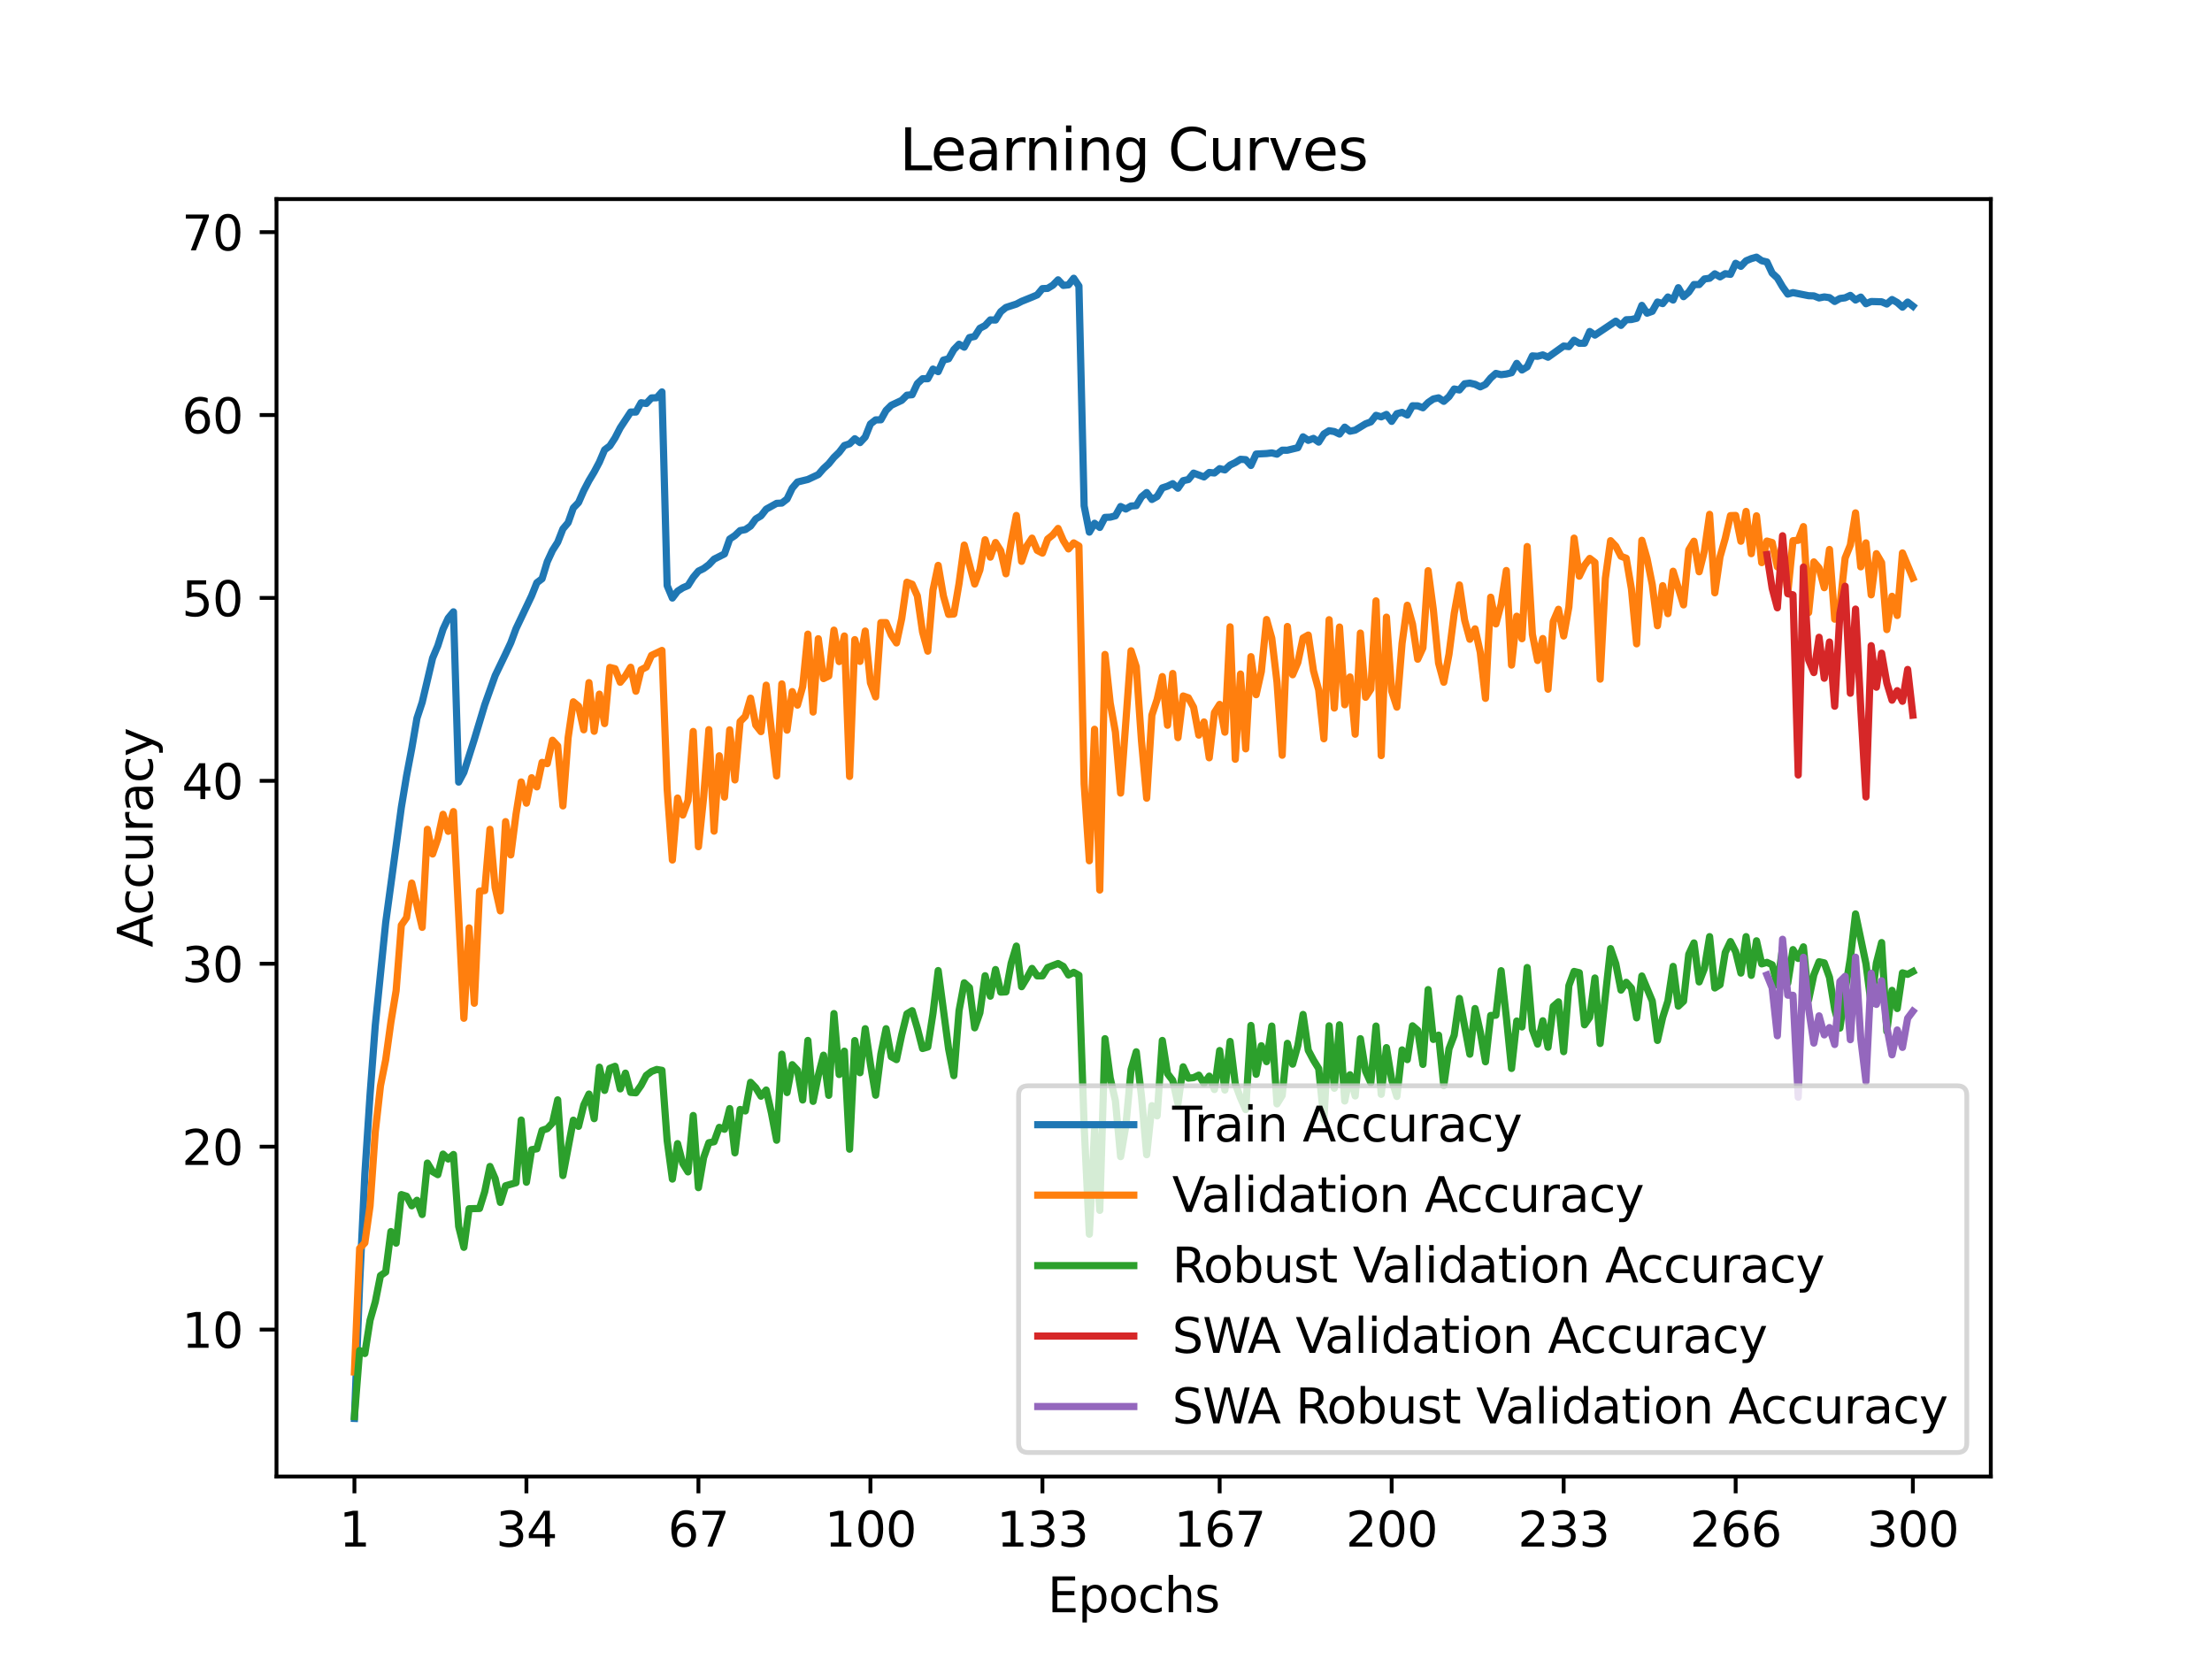 <?xml version="1.0" encoding="utf-8" standalone="no"?>
<!DOCTYPE svg PUBLIC "-//W3C//DTD SVG 1.1//EN"
  "http://www.w3.org/Graphics/SVG/1.1/DTD/svg11.dtd">
<svg xmlns:xlink="http://www.w3.org/1999/xlink" width="460.8pt" height="345.6pt" viewBox="0 0 460.8 345.6" xmlns="http://www.w3.org/2000/svg" version="1.1">
 <defs>
  <style type="text/css">*{stroke-linejoin: round; stroke-linecap: butt}</style>
 </defs>
 <g id="figure_1">
  <g id="patch_1">
   <path d="M 0 345.6 
L 460.8 345.6 
L 460.8 0 
L 0 0 
z
" style="fill: #ffffff"/>
  </g>
  <g id="axes_1">
   <g id="patch_2">
    <path d="M 57.6 307.584 
L 414.72 307.584 
L 414.72 41.472 
L 57.6 41.472 
z
" style="fill: #ffffff"/>
   </g>
   <g id="matplotlib.axis_1">
    <g id="xtick_1">
     <g id="line2d_1">
      <defs>
       <path id="m4f21ea4a60" d="M 0 0 
L 0 3.5 
" style="stroke: #000000; stroke-width: 0.8"/>
      </defs>
      <g>
       <use xlink:href="#m4f21ea4a60" x="73.833" y="307.584" style="stroke: #000000; stroke-width: 0.8"/>
      </g>
     </g>
     <g id="text_1">
      <!-- 1 -->
      <g transform="translate(70.651 322.182) scale(0.1 -0.1)">
       <defs>
        <path id="DejaVuSans-31" d="M 794 531 
L 1825 531 
L 1825 4091 
L 703 3866 
L 703 4441 
L 1819 4666 
L 2450 4666 
L 2450 531 
L 3481 531 
L 3481 0 
L 794 0 
L 794 531 
z
" transform="scale(0.016)"/>
       </defs>
       <use xlink:href="#DejaVuSans-31"/>
      </g>
     </g>
    </g>
    <g id="xtick_2">
     <g id="line2d_2">
      <g>
       <use xlink:href="#m4f21ea4a60" x="109.664" y="307.584" style="stroke: #000000; stroke-width: 0.8"/>
      </g>
     </g>
     <g id="text_2">
      <!-- 34 -->
      <g transform="translate(103.302 322.182) scale(0.1 -0.1)">
       <defs>
        <path id="DejaVuSans-33" d="M 2597 2516 
Q 3050 2419 3304 2112 
Q 3559 1806 3559 1356 
Q 3559 666 3084 287 
Q 2609 -91 1734 -91 
Q 1441 -91 1130 -33 
Q 819 25 488 141 
L 488 750 
Q 750 597 1062 519 
Q 1375 441 1716 441 
Q 2309 441 2620 675 
Q 2931 909 2931 1356 
Q 2931 1769 2642 2001 
Q 2353 2234 1838 2234 
L 1294 2234 
L 1294 2753 
L 1863 2753 
Q 2328 2753 2575 2939 
Q 2822 3125 2822 3475 
Q 2822 3834 2567 4026 
Q 2313 4219 1838 4219 
Q 1578 4219 1281 4162 
Q 984 4106 628 3988 
L 628 4550 
Q 988 4650 1302 4700 
Q 1616 4750 1894 4750 
Q 2613 4750 3031 4423 
Q 3450 4097 3450 3541 
Q 3450 3153 3228 2886 
Q 3006 2619 2597 2516 
z
" transform="scale(0.016)"/>
        <path id="DejaVuSans-34" d="M 2419 4116 
L 825 1625 
L 2419 1625 
L 2419 4116 
z
M 2253 4666 
L 3047 4666 
L 3047 1625 
L 3713 1625 
L 3713 1100 
L 3047 1100 
L 3047 0 
L 2419 0 
L 2419 1100 
L 313 1100 
L 313 1709 
L 2253 4666 
z
" transform="scale(0.016)"/>
       </defs>
       <use xlink:href="#DejaVuSans-33"/>
       <use xlink:href="#DejaVuSans-34" x="63.623"/>
      </g>
     </g>
    </g>
    <g id="xtick_3">
     <g id="line2d_3">
      <g>
       <use xlink:href="#m4f21ea4a60" x="145.496" y="307.584" style="stroke: #000000; stroke-width: 0.8"/>
      </g>
     </g>
     <g id="text_3">
      <!-- 67 -->
      <g transform="translate(139.133 322.182) scale(0.1 -0.1)">
       <defs>
        <path id="DejaVuSans-36" d="M 2113 2584 
Q 1688 2584 1439 2293 
Q 1191 2003 1191 1497 
Q 1191 994 1439 701 
Q 1688 409 2113 409 
Q 2538 409 2786 701 
Q 3034 994 3034 1497 
Q 3034 2003 2786 2293 
Q 2538 2584 2113 2584 
z
M 3366 4563 
L 3366 3988 
Q 3128 4100 2886 4159 
Q 2644 4219 2406 4219 
Q 1781 4219 1451 3797 
Q 1122 3375 1075 2522 
Q 1259 2794 1537 2939 
Q 1816 3084 2150 3084 
Q 2853 3084 3261 2657 
Q 3669 2231 3669 1497 
Q 3669 778 3244 343 
Q 2819 -91 2113 -91 
Q 1303 -91 875 529 
Q 447 1150 447 2328 
Q 447 3434 972 4092 
Q 1497 4750 2381 4750 
Q 2619 4750 2861 4703 
Q 3103 4656 3366 4563 
z
" transform="scale(0.016)"/>
        <path id="DejaVuSans-37" d="M 525 4666 
L 3525 4666 
L 3525 4397 
L 1831 0 
L 1172 0 
L 2766 4134 
L 525 4134 
L 525 4666 
z
" transform="scale(0.016)"/>
       </defs>
       <use xlink:href="#DejaVuSans-36"/>
       <use xlink:href="#DejaVuSans-37" x="63.623"/>
      </g>
     </g>
    </g>
    <g id="xtick_4">
     <g id="line2d_4">
      <g>
       <use xlink:href="#m4f21ea4a60" x="181.327" y="307.584" style="stroke: #000000; stroke-width: 0.8"/>
      </g>
     </g>
     <g id="text_4">
      <!-- 100 -->
      <g transform="translate(171.783 322.182) scale(0.1 -0.1)">
       <defs>
        <path id="DejaVuSans-30" d="M 2034 4250 
Q 1547 4250 1301 3770 
Q 1056 3291 1056 2328 
Q 1056 1369 1301 889 
Q 1547 409 2034 409 
Q 2525 409 2770 889 
Q 3016 1369 3016 2328 
Q 3016 3291 2770 3770 
Q 2525 4250 2034 4250 
z
M 2034 4750 
Q 2819 4750 3233 4129 
Q 3647 3509 3647 2328 
Q 3647 1150 3233 529 
Q 2819 -91 2034 -91 
Q 1250 -91 836 529 
Q 422 1150 422 2328 
Q 422 3509 836 4129 
Q 1250 4750 2034 4750 
z
" transform="scale(0.016)"/>
       </defs>
       <use xlink:href="#DejaVuSans-31"/>
       <use xlink:href="#DejaVuSans-30" x="63.623"/>
       <use xlink:href="#DejaVuSans-30" x="127.246"/>
      </g>
     </g>
    </g>
    <g id="xtick_5">
     <g id="line2d_5">
      <g>
       <use xlink:href="#m4f21ea4a60" x="217.158" y="307.584" style="stroke: #000000; stroke-width: 0.8"/>
      </g>
     </g>
     <g id="text_5">
      <!-- 133 -->
      <g transform="translate(207.615 322.182) scale(0.1 -0.1)">
       <use xlink:href="#DejaVuSans-31"/>
       <use xlink:href="#DejaVuSans-33" x="63.623"/>
       <use xlink:href="#DejaVuSans-33" x="127.246"/>
      </g>
     </g>
    </g>
    <g id="xtick_6">
     <g id="line2d_6">
      <g>
       <use xlink:href="#m4f21ea4a60" x="254.076" y="307.584" style="stroke: #000000; stroke-width: 0.8"/>
      </g>
     </g>
     <g id="text_6">
      <!-- 167 -->
      <g transform="translate(244.532 322.182) scale(0.1 -0.1)">
       <use xlink:href="#DejaVuSans-31"/>
       <use xlink:href="#DejaVuSans-36" x="63.623"/>
       <use xlink:href="#DejaVuSans-37" x="127.246"/>
      </g>
     </g>
    </g>
    <g id="xtick_7">
     <g id="line2d_7">
      <g>
       <use xlink:href="#m4f21ea4a60" x="289.907" y="307.584" style="stroke: #000000; stroke-width: 0.8"/>
      </g>
     </g>
     <g id="text_7">
      <!-- 200 -->
      <g transform="translate(280.363 322.182) scale(0.1 -0.1)">
       <defs>
        <path id="DejaVuSans-32" d="M 1228 531 
L 3431 531 
L 3431 0 
L 469 0 
L 469 531 
Q 828 903 1448 1529 
Q 2069 2156 2228 2338 
Q 2531 2678 2651 2914 
Q 2772 3150 2772 3378 
Q 2772 3750 2511 3984 
Q 2250 4219 1831 4219 
Q 1534 4219 1204 4116 
Q 875 4013 500 3803 
L 500 4441 
Q 881 4594 1212 4672 
Q 1544 4750 1819 4750 
Q 2544 4750 2975 4387 
Q 3406 4025 3406 3419 
Q 3406 3131 3298 2873 
Q 3191 2616 2906 2266 
Q 2828 2175 2409 1742 
Q 1991 1309 1228 531 
z
" transform="scale(0.016)"/>
       </defs>
       <use xlink:href="#DejaVuSans-32"/>
       <use xlink:href="#DejaVuSans-30" x="63.623"/>
       <use xlink:href="#DejaVuSans-30" x="127.246"/>
      </g>
     </g>
    </g>
    <g id="xtick_8">
     <g id="line2d_8">
      <g>
       <use xlink:href="#m4f21ea4a60" x="325.739" y="307.584" style="stroke: #000000; stroke-width: 0.8"/>
      </g>
     </g>
     <g id="text_8">
      <!-- 233 -->
      <g transform="translate(316.195 322.182) scale(0.1 -0.1)">
       <use xlink:href="#DejaVuSans-32"/>
       <use xlink:href="#DejaVuSans-33" x="63.623"/>
       <use xlink:href="#DejaVuSans-33" x="127.246"/>
      </g>
     </g>
    </g>
    <g id="xtick_9">
     <g id="line2d_9">
      <g>
       <use xlink:href="#m4f21ea4a60" x="361.57" y="307.584" style="stroke: #000000; stroke-width: 0.8"/>
      </g>
     </g>
     <g id="text_9">
      <!-- 266 -->
      <g transform="translate(352.026 322.182) scale(0.1 -0.1)">
       <use xlink:href="#DejaVuSans-32"/>
       <use xlink:href="#DejaVuSans-36" x="63.623"/>
       <use xlink:href="#DejaVuSans-36" x="127.246"/>
      </g>
     </g>
    </g>
    <g id="xtick_10">
     <g id="line2d_10">
      <g>
       <use xlink:href="#m4f21ea4a60" x="398.487" y="307.584" style="stroke: #000000; stroke-width: 0.8"/>
      </g>
     </g>
     <g id="text_10">
      <!-- 300 -->
      <g transform="translate(388.944 322.182) scale(0.1 -0.1)">
       <use xlink:href="#DejaVuSans-33"/>
       <use xlink:href="#DejaVuSans-30" x="63.623"/>
       <use xlink:href="#DejaVuSans-30" x="127.246"/>
      </g>
     </g>
    </g>
    <g id="text_11">
     <!-- Epochs -->
     <g transform="translate(218.244 335.861) scale(0.1 -0.1)">
      <defs>
       <path id="DejaVuSans-45" d="M 628 4666 
L 3578 4666 
L 3578 4134 
L 1259 4134 
L 1259 2753 
L 3481 2753 
L 3481 2222 
L 1259 2222 
L 1259 531 
L 3634 531 
L 3634 0 
L 628 0 
L 628 4666 
z
" transform="scale(0.016)"/>
       <path id="DejaVuSans-70" d="M 1159 525 
L 1159 -1331 
L 581 -1331 
L 581 3500 
L 1159 3500 
L 1159 2969 
Q 1341 3281 1617 3432 
Q 1894 3584 2278 3584 
Q 2916 3584 3314 3078 
Q 3713 2572 3713 1747 
Q 3713 922 3314 415 
Q 2916 -91 2278 -91 
Q 1894 -91 1617 61 
Q 1341 213 1159 525 
z
M 3116 1747 
Q 3116 2381 2855 2742 
Q 2594 3103 2138 3103 
Q 1681 3103 1420 2742 
Q 1159 2381 1159 1747 
Q 1159 1113 1420 752 
Q 1681 391 2138 391 
Q 2594 391 2855 752 
Q 3116 1113 3116 1747 
z
" transform="scale(0.016)"/>
       <path id="DejaVuSans-6f" d="M 1959 3097 
Q 1497 3097 1228 2736 
Q 959 2375 959 1747 
Q 959 1119 1226 758 
Q 1494 397 1959 397 
Q 2419 397 2687 759 
Q 2956 1122 2956 1747 
Q 2956 2369 2687 2733 
Q 2419 3097 1959 3097 
z
M 1959 3584 
Q 2709 3584 3137 3096 
Q 3566 2609 3566 1747 
Q 3566 888 3137 398 
Q 2709 -91 1959 -91 
Q 1206 -91 779 398 
Q 353 888 353 1747 
Q 353 2609 779 3096 
Q 1206 3584 1959 3584 
z
" transform="scale(0.016)"/>
       <path id="DejaVuSans-63" d="M 3122 3366 
L 3122 2828 
Q 2878 2963 2633 3030 
Q 2388 3097 2138 3097 
Q 1578 3097 1268 2742 
Q 959 2388 959 1747 
Q 959 1106 1268 751 
Q 1578 397 2138 397 
Q 2388 397 2633 464 
Q 2878 531 3122 666 
L 3122 134 
Q 2881 22 2623 -34 
Q 2366 -91 2075 -91 
Q 1284 -91 818 406 
Q 353 903 353 1747 
Q 353 2603 823 3093 
Q 1294 3584 2113 3584 
Q 2378 3584 2631 3529 
Q 2884 3475 3122 3366 
z
" transform="scale(0.016)"/>
       <path id="DejaVuSans-68" d="M 3513 2113 
L 3513 0 
L 2938 0 
L 2938 2094 
Q 2938 2591 2744 2837 
Q 2550 3084 2163 3084 
Q 1697 3084 1428 2787 
Q 1159 2491 1159 1978 
L 1159 0 
L 581 0 
L 581 4863 
L 1159 4863 
L 1159 2956 
Q 1366 3272 1645 3428 
Q 1925 3584 2291 3584 
Q 2894 3584 3203 3211 
Q 3513 2838 3513 2113 
z
" transform="scale(0.016)"/>
       <path id="DejaVuSans-73" d="M 2834 3397 
L 2834 2853 
Q 2591 2978 2328 3040 
Q 2066 3103 1784 3103 
Q 1356 3103 1142 2972 
Q 928 2841 928 2578 
Q 928 2378 1081 2264 
Q 1234 2150 1697 2047 
L 1894 2003 
Q 2506 1872 2764 1633 
Q 3022 1394 3022 966 
Q 3022 478 2636 193 
Q 2250 -91 1575 -91 
Q 1294 -91 989 -36 
Q 684 19 347 128 
L 347 722 
Q 666 556 975 473 
Q 1284 391 1588 391 
Q 1994 391 2212 530 
Q 2431 669 2431 922 
Q 2431 1156 2273 1281 
Q 2116 1406 1581 1522 
L 1381 1569 
Q 847 1681 609 1914 
Q 372 2147 372 2553 
Q 372 3047 722 3315 
Q 1072 3584 1716 3584 
Q 2034 3584 2315 3537 
Q 2597 3491 2834 3397 
z
" transform="scale(0.016)"/>
      </defs>
      <use xlink:href="#DejaVuSans-45"/>
      <use xlink:href="#DejaVuSans-70" x="63.184"/>
      <use xlink:href="#DejaVuSans-6f" x="126.66"/>
      <use xlink:href="#DejaVuSans-63" x="187.842"/>
      <use xlink:href="#DejaVuSans-68" x="242.822"/>
      <use xlink:href="#DejaVuSans-73" x="306.201"/>
     </g>
    </g>
   </g>
   <g id="matplotlib.axis_2">
    <g id="ytick_1">
     <g id="line2d_11">
      <defs>
       <path id="me083608fb3" d="M 0 0 
L -3.5 0 
" style="stroke: #000000; stroke-width: 0.8"/>
      </defs>
      <g>
       <use xlink:href="#me083608fb3" x="57.6" y="276.974" style="stroke: #000000; stroke-width: 0.8"/>
      </g>
     </g>
     <g id="text_12">
      <!-- 10 -->
      <g transform="translate(37.875 280.773) scale(0.1 -0.1)">
       <use xlink:href="#DejaVuSans-31"/>
       <use xlink:href="#DejaVuSans-30" x="63.623"/>
      </g>
     </g>
    </g>
    <g id="ytick_2">
     <g id="line2d_12">
      <g>
       <use xlink:href="#me083608fb3" x="57.6" y="238.871" style="stroke: #000000; stroke-width: 0.8"/>
      </g>
     </g>
     <g id="text_13">
      <!-- 20 -->
      <g transform="translate(37.875 242.67) scale(0.1 -0.1)">
       <use xlink:href="#DejaVuSans-32"/>
       <use xlink:href="#DejaVuSans-30" x="63.623"/>
      </g>
     </g>
    </g>
    <g id="ytick_3">
     <g id="line2d_13">
      <g>
       <use xlink:href="#me083608fb3" x="57.6" y="200.768" style="stroke: #000000; stroke-width: 0.8"/>
      </g>
     </g>
     <g id="text_14">
      <!-- 30 -->
      <g transform="translate(37.875 204.567) scale(0.1 -0.1)">
       <use xlink:href="#DejaVuSans-33"/>
       <use xlink:href="#DejaVuSans-30" x="63.623"/>
      </g>
     </g>
    </g>
    <g id="ytick_4">
     <g id="line2d_14">
      <g>
       <use xlink:href="#me083608fb3" x="57.6" y="162.665" style="stroke: #000000; stroke-width: 0.8"/>
      </g>
     </g>
     <g id="text_15">
      <!-- 40 -->
      <g transform="translate(37.875 166.464) scale(0.1 -0.1)">
       <use xlink:href="#DejaVuSans-34"/>
       <use xlink:href="#DejaVuSans-30" x="63.623"/>
      </g>
     </g>
    </g>
    <g id="ytick_5">
     <g id="line2d_15">
      <g>
       <use xlink:href="#me083608fb3" x="57.6" y="124.562" style="stroke: #000000; stroke-width: 0.8"/>
      </g>
     </g>
     <g id="text_16">
      <!-- 50 -->
      <g transform="translate(37.875 128.361) scale(0.1 -0.1)">
       <defs>
        <path id="DejaVuSans-35" d="M 691 4666 
L 3169 4666 
L 3169 4134 
L 1269 4134 
L 1269 2991 
Q 1406 3038 1543 3061 
Q 1681 3084 1819 3084 
Q 2600 3084 3056 2656 
Q 3513 2228 3513 1497 
Q 3513 744 3044 326 
Q 2575 -91 1722 -91 
Q 1428 -91 1123 -41 
Q 819 9 494 109 
L 494 744 
Q 775 591 1075 516 
Q 1375 441 1709 441 
Q 2250 441 2565 725 
Q 2881 1009 2881 1497 
Q 2881 1984 2565 2268 
Q 2250 2553 1709 2553 
Q 1456 2553 1204 2497 
Q 953 2441 691 2322 
L 691 4666 
z
" transform="scale(0.016)"/>
       </defs>
       <use xlink:href="#DejaVuSans-35"/>
       <use xlink:href="#DejaVuSans-30" x="63.623"/>
      </g>
     </g>
    </g>
    <g id="ytick_6">
     <g id="line2d_16">
      <g>
       <use xlink:href="#me083608fb3" x="57.6" y="86.459" style="stroke: #000000; stroke-width: 0.8"/>
      </g>
     </g>
     <g id="text_17">
      <!-- 60 -->
      <g transform="translate(37.875 90.258) scale(0.1 -0.1)">
       <use xlink:href="#DejaVuSans-36"/>
       <use xlink:href="#DejaVuSans-30" x="63.623"/>
      </g>
     </g>
    </g>
    <g id="ytick_7">
     <g id="line2d_17">
      <g>
       <use xlink:href="#me083608fb3" x="57.6" y="48.356" style="stroke: #000000; stroke-width: 0.8"/>
      </g>
     </g>
     <g id="text_18">
      <!-- 70 -->
      <g transform="translate(37.875 52.155) scale(0.1 -0.1)">
       <use xlink:href="#DejaVuSans-37"/>
       <use xlink:href="#DejaVuSans-30" x="63.623"/>
      </g>
     </g>
    </g>
    <g id="text_19">
     <!-- Accuracy -->
     <g transform="translate(31.795 197.356) rotate(-90) scale(0.1 -0.1)">
      <defs>
       <path id="DejaVuSans-41" d="M 2188 4044 
L 1331 1722 
L 3047 1722 
L 2188 4044 
z
M 1831 4666 
L 2547 4666 
L 4325 0 
L 3669 0 
L 3244 1197 
L 1141 1197 
L 716 0 
L 50 0 
L 1831 4666 
z
" transform="scale(0.016)"/>
       <path id="DejaVuSans-75" d="M 544 1381 
L 544 3500 
L 1119 3500 
L 1119 1403 
Q 1119 906 1312 657 
Q 1506 409 1894 409 
Q 2359 409 2629 706 
Q 2900 1003 2900 1516 
L 2900 3500 
L 3475 3500 
L 3475 0 
L 2900 0 
L 2900 538 
Q 2691 219 2414 64 
Q 2138 -91 1772 -91 
Q 1169 -91 856 284 
Q 544 659 544 1381 
z
M 1991 3584 
L 1991 3584 
z
" transform="scale(0.016)"/>
       <path id="DejaVuSans-72" d="M 2631 2963 
Q 2534 3019 2420 3045 
Q 2306 3072 2169 3072 
Q 1681 3072 1420 2755 
Q 1159 2438 1159 1844 
L 1159 0 
L 581 0 
L 581 3500 
L 1159 3500 
L 1159 2956 
Q 1341 3275 1631 3429 
Q 1922 3584 2338 3584 
Q 2397 3584 2469 3576 
Q 2541 3569 2628 3553 
L 2631 2963 
z
" transform="scale(0.016)"/>
       <path id="DejaVuSans-61" d="M 2194 1759 
Q 1497 1759 1228 1600 
Q 959 1441 959 1056 
Q 959 750 1161 570 
Q 1363 391 1709 391 
Q 2188 391 2477 730 
Q 2766 1069 2766 1631 
L 2766 1759 
L 2194 1759 
z
M 3341 1997 
L 3341 0 
L 2766 0 
L 2766 531 
Q 2569 213 2275 61 
Q 1981 -91 1556 -91 
Q 1019 -91 701 211 
Q 384 513 384 1019 
Q 384 1609 779 1909 
Q 1175 2209 1959 2209 
L 2766 2209 
L 2766 2266 
Q 2766 2663 2505 2880 
Q 2244 3097 1772 3097 
Q 1472 3097 1187 3025 
Q 903 2953 641 2809 
L 641 3341 
Q 956 3463 1253 3523 
Q 1550 3584 1831 3584 
Q 2591 3584 2966 3190 
Q 3341 2797 3341 1997 
z
" transform="scale(0.016)"/>
       <path id="DejaVuSans-79" d="M 2059 -325 
Q 1816 -950 1584 -1140 
Q 1353 -1331 966 -1331 
L 506 -1331 
L 506 -850 
L 844 -850 
Q 1081 -850 1212 -737 
Q 1344 -625 1503 -206 
L 1606 56 
L 191 3500 
L 800 3500 
L 1894 763 
L 2988 3500 
L 3597 3500 
L 2059 -325 
z
" transform="scale(0.016)"/>
      </defs>
      <use xlink:href="#DejaVuSans-41"/>
      <use xlink:href="#DejaVuSans-63" x="66.658"/>
      <use xlink:href="#DejaVuSans-63" x="121.639"/>
      <use xlink:href="#DejaVuSans-75" x="176.619"/>
      <use xlink:href="#DejaVuSans-72" x="239.998"/>
      <use xlink:href="#DejaVuSans-61" x="281.111"/>
      <use xlink:href="#DejaVuSans-63" x="342.391"/>
      <use xlink:href="#DejaVuSans-79" x="397.371"/>
     </g>
    </g>
   </g>
   <g id="line2d_18">
    <path d="M 73.833 295.488 
L 74.919 267.448 
L 76.004 244.601 
L 77.09 228.011 
L 78.176 213.612 
L 80.348 192.191 
L 83.605 168.197 
L 84.691 161.632 
L 85.777 155.917 
L 86.862 149.603 
L 87.948 146.311 
L 90.12 137.094 
L 91.206 134.518 
L 92.291 131.089 
L 93.377 128.761 
L 94.463 127.454 
L 95.549 162.924 
L 96.635 160.893 
L 98.806 154.038 
L 100.978 146.829 
L 103.149 140.744 
L 105.321 136.225 
L 106.407 133.897 
L 107.493 130.967 
L 110.75 124.104 
L 111.836 121.391 
L 112.922 120.561 
L 114.007 117.017 
L 115.093 114.666 
L 116.179 112.955 
L 117.265 110.181 
L 118.351 108.886 
L 119.436 105.811 
L 120.522 104.687 
L 121.608 102.207 
L 122.694 100.126 
L 123.78 98.316 
L 124.865 96.266 
L 125.951 93.71 
L 127.037 92.898 
L 128.123 91.221 
L 129.209 89.118 
L 131.38 85.834 
L 132.466 85.841 
L 133.552 83.898 
L 134.638 84.054 
L 135.723 82.892 
L 136.809 82.858 
L 137.895 81.642 
L 138.981 121.997 
L 140.067 124.584 
L 141.152 123.152 
L 142.238 122.451 
L 143.324 121.982 
L 144.41 120.271 
L 145.496 118.972 
L 146.581 118.438 
L 147.667 117.634 
L 148.753 116.484 
L 150.925 115.39 
L 152.01 112.292 
L 153.096 111.565 
L 154.182 110.532 
L 155.268 110.326 
L 156.354 109.591 
L 157.439 108.105 
L 158.525 107.457 
L 159.611 106.07 
L 161.783 104.855 
L 162.868 104.798 
L 163.954 103.955 
L 165.04 101.685 
L 166.126 100.412 
L 168.297 99.882 
L 170.469 98.861 
L 171.555 97.607 
L 172.641 96.609 
L 173.726 95.276 
L 174.812 94.228 
L 175.898 92.807 
L 176.984 92.452 
L 178.07 91.397 
L 179.155 92.201 
L 180.241 91.035 
L 181.327 88.322 
L 182.413 87.472 
L 183.499 87.453 
L 184.584 85.502 
L 185.67 84.424 
L 187.842 83.403 
L 188.928 82.321 
L 190.013 82.229 
L 191.099 79.909 
L 192.185 78.895 
L 193.271 78.895 
L 194.357 76.887 
L 195.442 77.424 
L 196.528 75.016 
L 197.614 74.738 
L 198.7 72.837 
L 199.786 71.709 
L 200.871 72.322 
L 201.957 70.318 
L 203.043 70.086 
L 204.129 68.386 
L 205.215 67.819 
L 206.3 66.641 
L 207.386 66.672 
L 208.472 64.93 
L 209.558 64.05 
L 211.729 63.345 
L 212.815 62.778 
L 214.987 61.897 
L 216.073 61.432 
L 217.158 60.122 
L 218.244 60.076 
L 219.33 59.409 
L 220.416 58.293 
L 221.502 59.455 
L 222.587 59.341 
L 223.673 57.965 
L 224.759 59.588 
L 225.845 105.377 
L 226.931 110.852 
L 228.016 109.008 
L 229.102 109.873 
L 230.188 107.781 
L 231.274 107.739 
L 232.36 107.45 
L 233.445 105.514 
L 234.531 106.04 
L 235.617 105.407 
L 236.703 105.335 
L 237.789 103.51 
L 238.875 102.607 
L 239.96 104.047 
L 241.046 103.433 
L 242.132 101.639 
L 243.218 101.281 
L 244.304 100.759 
L 245.389 101.704 
L 246.475 100.134 
L 247.561 99.894 
L 248.647 98.556 
L 250.818 99.353 
L 251.904 98.423 
L 252.99 98.53 
L 254.076 97.63 
L 255.162 97.893 
L 256.247 96.887 
L 257.333 96.362 
L 258.419 95.679 
L 259.505 95.756 
L 260.591 96.964 
L 261.676 94.59 
L 263.848 94.479 
L 264.934 94.346 
L 266.02 94.613 
L 267.105 93.786 
L 268.191 93.79 
L 270.363 93.264 
L 271.449 90.997 
L 272.534 91.732 
L 273.62 91.324 
L 274.706 92.098 
L 275.792 90.398 
L 276.878 89.728 
L 277.963 89.903 
L 279.049 90.421 
L 280.135 88.981 
L 281.221 89.827 
L 282.307 89.61 
L 284.478 88.291 
L 285.564 87.887 
L 286.65 86.523 
L 287.736 86.84 
L 288.821 86.337 
L 289.907 87.781 
L 290.993 86.18 
L 292.079 85.898 
L 293.165 86.455 
L 294.25 84.534 
L 295.336 84.542 
L 296.422 84.946 
L 297.508 83.852 
L 298.594 83.109 
L 299.679 82.877 
L 300.765 83.605 
L 301.851 82.629 
L 302.937 81.036 
L 304.023 81.235 
L 305.108 79.951 
L 306.194 79.81 
L 307.28 80.057 
L 308.366 80.594 
L 309.452 80.076 
L 310.537 78.75 
L 311.623 77.786 
L 312.709 78.053 
L 313.795 77.912 
L 314.881 77.645 
L 315.966 75.698 
L 317.052 77.078 
L 318.138 76.415 
L 319.224 74.14 
L 320.31 74.224 
L 321.395 73.93 
L 322.481 74.414 
L 325.739 72.086 
L 326.824 72.208 
L 327.91 70.874 
L 328.996 71.515 
L 330.082 71.499 
L 331.168 69.061 
L 332.253 69.808 
L 336.597 66.9 
L 337.682 67.784 
L 338.768 66.611 
L 339.854 66.565 
L 340.94 66.306 
L 342.026 63.616 
L 343.111 65.239 
L 344.197 64.854 
L 345.283 62.918 
L 346.369 63.246 
L 347.455 61.867 
L 348.54 62.503 
L 349.626 59.931 
L 350.712 61.798 
L 351.798 60.857 
L 352.884 59.272 
L 353.969 59.283 
L 355.055 58.114 
L 356.141 57.969 
L 357.227 57.043 
L 358.313 57.679 
L 359.398 57.013 
L 360.484 57.153 
L 361.57 54.852 
L 362.656 55.481 
L 363.742 54.33 
L 364.827 53.877 
L 365.913 53.568 
L 366.999 54.315 
L 368.085 54.574 
L 369.171 56.898 
L 370.256 57.9 
L 371.342 59.745 
L 372.428 61.265 
L 373.514 60.956 
L 376.771 61.604 
L 377.857 61.634 
L 378.943 62.065 
L 380.029 61.852 
L 381.114 62.004 
L 382.2 62.8 
L 383.286 62.183 
L 384.372 62.038 
L 385.458 61.535 
L 386.543 62.499 
L 387.629 61.89 
L 388.715 63.273 
L 389.801 62.812 
L 391.972 62.869 
L 393.058 63.338 
L 394.144 62.4 
L 395.23 63.018 
L 396.316 63.985 
L 397.401 62.93 
L 398.487 63.772 
L 398.487 63.772 
" clip-path="url(#pc711993a81)" style="fill: none; stroke: #1f77b4; stroke-width: 1.5; stroke-linecap: square"/>
   </g>
   <g id="line2d_19">
    <path d="M 73.833 285.814 
L 74.919 260.056 
L 76.004 258.913 
L 77.09 251.216 
L 78.176 235.784 
L 79.262 226.182 
L 80.348 220.772 
L 81.433 212.923 
L 82.519 206.369 
L 83.605 192.728 
L 84.691 191.166 
L 85.777 183.964 
L 87.948 193.185 
L 89.034 172.762 
L 90.12 177.906 
L 91.206 174.743 
L 92.291 169.637 
L 93.377 173.181 
L 94.463 169.066 
L 96.635 212.122 
L 97.72 193.299 
L 98.806 208.998 
L 99.892 185.641 
L 100.978 185.526 
L 102.064 172.762 
L 103.149 184.917 
L 104.235 189.756 
L 105.321 171.162 
L 106.407 178.096 
L 107.493 169.637 
L 108.578 162.893 
L 109.664 167.313 
L 110.75 162.017 
L 111.836 163.922 
L 112.922 158.816 
L 114.007 159.083 
L 115.093 154.206 
L 116.179 155.387 
L 117.265 167.885 
L 118.351 153.672 
L 119.436 146.204 
L 120.522 147.119 
L 121.608 152.034 
L 122.694 142.203 
L 123.78 152.339 
L 124.865 144.604 
L 125.951 150.738 
L 127.037 139.041 
L 128.123 139.307 
L 129.209 142.127 
L 130.294 140.793 
L 131.38 139.003 
L 132.466 143.994 
L 133.552 139.536 
L 134.638 138.965 
L 135.723 136.526 
L 137.895 135.497 
L 138.981 164.417 
L 140.067 179.163 
L 141.152 166.246 
L 142.238 169.79 
L 143.324 166.78 
L 144.41 152.377 
L 145.496 176.382 
L 146.581 166.094 
L 147.667 151.996 
L 148.753 173.143 
L 149.839 157.445 
L 150.925 166.056 
L 152.01 152.034 
L 153.096 162.474 
L 154.182 150.319 
L 155.268 149.214 
L 156.354 145.442 
L 157.439 151.043 
L 158.525 152.415 
L 159.611 142.737 
L 161.783 161.636 
L 162.868 142.47 
L 163.954 152.11 
L 165.04 144.07 
L 166.126 146.89 
L 167.212 143.042 
L 168.297 132.106 
L 169.383 148.338 
L 170.469 133.059 
L 171.555 141.365 
L 172.641 140.832 
L 173.726 131.268 
L 174.812 137.821 
L 175.898 132.487 
L 176.984 161.75 
L 178.07 133.249 
L 179.155 137.783 
L 180.241 131.458 
L 181.327 142.241 
L 182.413 145.175 
L 183.499 129.705 
L 184.584 129.705 
L 185.67 132.296 
L 186.756 133.935 
L 187.842 128.867 
L 188.928 121.285 
L 190.013 121.704 
L 191.099 124.142 
L 192.185 131.649 
L 193.271 135.65 
L 194.357 122.923 
L 195.442 117.779 
L 196.528 124.142 
L 197.614 127.991 
L 198.7 127.915 
L 199.786 121.551 
L 200.871 113.55 
L 203.043 121.666 
L 204.129 118.732 
L 205.215 112.445 
L 206.3 116.065 
L 207.386 113.016 
L 208.472 114.731 
L 209.558 119.532 
L 210.644 113.016 
L 211.729 107.377 
L 212.815 116.941 
L 213.901 113.74 
L 214.987 112.102 
L 216.073 114.655 
L 217.158 115.226 
L 218.244 112.292 
L 219.33 111.416 
L 220.416 110.082 
L 221.502 112.597 
L 222.587 114.35 
L 223.673 113.093 
L 224.759 113.74 
L 225.845 163.274 
L 226.931 179.316 
L 228.016 151.92 
L 229.102 185.412 
L 230.188 136.335 
L 231.274 146.433 
L 232.36 152.491 
L 233.445 165.218 
L 235.617 135.573 
L 236.703 138.888 
L 237.789 154.32 
L 238.875 166.284 
L 239.96 148.986 
L 241.046 145.709 
L 242.132 140.946 
L 243.218 151.081 
L 244.304 140.298 
L 245.389 153.672 
L 246.475 144.985 
L 247.561 145.366 
L 248.647 147.347 
L 249.733 153.139 
L 250.818 150.395 
L 251.904 157.864 
L 252.99 148.452 
L 254.076 146.738 
L 255.162 152.529 
L 256.247 130.582 
L 257.333 158.168 
L 258.419 140.412 
L 259.505 155.997 
L 260.591 136.793 
L 261.676 144.718 
L 262.762 139.879 
L 263.848 129.058 
L 264.934 132.944 
L 266.02 142.089 
L 267.105 157.33 
L 268.191 130.506 
L 269.277 140.565 
L 270.363 138.012 
L 271.449 132.906 
L 272.534 132.296 
L 273.62 139.727 
L 274.706 143.727 
L 275.792 153.901 
L 276.878 129.096 
L 277.963 147.5 
L 279.049 130.62 
L 280.135 146.814 
L 281.221 141.022 
L 282.307 152.948 
L 283.392 131.877 
L 284.478 145.252 
L 285.564 143.575 
L 286.65 125.171 
L 287.736 157.406 
L 288.821 128.562 
L 289.907 143.956 
L 290.993 147.309 
L 292.079 134.011 
L 293.165 126.086 
L 294.25 130.01 
L 295.336 137.326 
L 296.422 134.964 
L 297.508 118.884 
L 298.594 127.038 
L 299.679 138.126 
L 300.765 142.127 
L 301.851 136.297 
L 302.937 127.8 
L 304.023 121.856 
L 305.108 129.172 
L 306.194 133.173 
L 307.28 131.001 
L 308.366 135.878 
L 309.452 145.48 
L 310.537 124.409 
L 311.623 129.972 
L 312.709 125.895 
L 313.795 118.846 
L 314.881 138.545 
L 315.966 128.372 
L 317.052 133.059 
L 318.138 113.855 
L 319.224 132.144 
L 320.31 137.593 
L 321.395 133.02 
L 322.481 143.575 
L 323.567 129.477 
L 324.653 126.924 
L 325.739 132.487 
L 326.824 126.467 
L 327.91 112.102 
L 328.996 120.027 
L 330.082 117.779 
L 331.168 116.331 
L 332.253 117.17 
L 333.339 141.479 
L 334.425 120.485 
L 335.511 112.635 
L 336.597 113.778 
L 337.682 115.874 
L 338.768 116.293 
L 339.854 122.656 
L 340.94 134.125 
L 342.026 112.559 
L 343.111 116.369 
L 344.197 121.78 
L 345.283 130.353 
L 346.369 122.009 
L 347.455 127.838 
L 348.54 118.999 
L 350.712 126.009 
L 351.798 114.579 
L 352.884 112.75 
L 353.969 119.113 
L 355.055 114.807 
L 356.141 107.148 
L 357.227 123.495 
L 358.313 115.988 
L 359.398 112.178 
L 360.484 107.415 
L 361.57 107.377 
L 362.656 112.75 
L 363.742 106.539 
L 364.827 115.341 
L 365.913 107.453 
L 366.999 117.208 
L 368.085 112.712 
L 369.171 113.016 
L 370.256 118.084 
L 371.342 113.435 
L 372.428 123.495 
L 373.514 112.635 
L 374.6 112.559 
L 375.685 109.701 
L 376.771 127.61 
L 377.857 117.055 
L 378.943 118.313 
L 380.029 122.428 
L 381.114 114.464 
L 382.2 128.982 
L 383.286 126.276 
L 384.372 116.255 
L 385.458 113.55 
L 386.543 106.844 
L 387.629 118.084 
L 388.715 113.093 
L 389.801 123.914 
L 390.887 115.341 
L 391.972 117.208 
L 393.058 131.153 
L 394.144 124.219 
L 395.23 128.219 
L 396.316 115.188 
L 398.487 120.408 
L 398.487 120.408 
" clip-path="url(#pc711993a81)" style="fill: none; stroke: #ff7f0e; stroke-width: 1.5; stroke-linecap: square"/>
   </g>
   <g id="line2d_20">
    <path d="M 73.833 295.105 
L 74.919 281.336 
L 76.004 281.966 
L 77.09 275.029 
L 78.176 271.219 
L 79.262 265.727 
L 80.348 264.991 
L 81.433 256.556 
L 82.519 258.973 
L 83.605 248.856 
L 84.691 249.198 
L 85.777 251.195 
L 86.862 250.039 
L 87.948 253.008 
L 89.034 242.287 
L 90.12 244.074 
L 91.206 244.704 
L 92.291 240.421 
L 93.377 241.446 
L 94.463 240.5 
L 95.549 255.505 
L 96.635 259.84 
L 97.72 251.799 
L 99.892 251.747 
L 100.978 248.252 
L 102.064 242.996 
L 103.149 245.519 
L 104.235 250.486 
L 105.321 247.017 
L 107.493 246.386 
L 108.578 233.326 
L 109.664 246.281 
L 110.75 239.501 
L 111.836 239.317 
L 112.922 235.481 
L 114.007 235.113 
L 115.093 233.93 
L 116.179 229.122 
L 117.265 244.888 
L 119.436 233.352 
L 120.522 234.64 
L 121.608 230.199 
L 122.694 227.913 
L 123.78 233.037 
L 124.865 222.316 
L 125.951 227.151 
L 127.037 222.552 
L 128.123 222.132 
L 129.209 226.835 
L 130.294 223.551 
L 131.38 227.571 
L 132.466 227.65 
L 133.552 226.1 
L 134.638 224.023 
L 135.723 223.209 
L 136.809 222.789 
L 137.895 222.973 
L 138.981 237.609 
L 140.067 245.624 
L 141.152 238.24 
L 142.238 242.366 
L 143.324 244.126 
L 144.41 232.38 
L 145.496 247.411 
L 146.581 241.157 
L 147.667 238.056 
L 148.753 237.846 
L 149.839 234.85 
L 150.925 235.244 
L 152.01 230.935 
L 153.096 240.158 
L 154.182 231.119 
L 155.268 231.434 
L 156.354 225.469 
L 157.439 226.599 
L 158.525 228.36 
L 159.611 227.072 
L 160.697 231.828 
L 161.783 237.531 
L 162.868 219.609 
L 163.954 227.598 
L 165.04 221.79 
L 166.126 222.946 
L 167.212 229.148 
L 168.297 216.745 
L 169.383 229.437 
L 170.469 224.05 
L 171.555 219.819 
L 172.641 228.176 
L 173.726 211.147 
L 174.812 223.84 
L 175.898 218.978 
L 176.984 239.396 
L 178.07 216.771 
L 179.155 223.472 
L 180.241 214.301 
L 181.327 221.685 
L 182.413 228.149 
L 183.499 219.609 
L 184.584 214.301 
L 185.67 220.135 
L 186.756 220.739 
L 187.842 215.589 
L 188.928 211.2 
L 190.013 210.543 
L 191.099 214.196 
L 192.185 218.427 
L 193.271 218.111 
L 194.357 211.121 
L 195.442 202.187 
L 197.614 218.532 
L 198.7 224.076 
L 199.786 210.543 
L 200.871 204.736 
L 201.957 205.734 
L 203.043 214.117 
L 204.129 210.99 
L 205.215 203.264 
L 206.3 207.521 
L 207.386 201.976 
L 208.472 206.68 
L 209.558 206.628 
L 210.644 200.662 
L 211.729 197.089 
L 212.815 205.55 
L 213.901 203.763 
L 214.987 201.74 
L 216.073 203.29 
L 217.158 203.29 
L 218.244 201.556 
L 220.416 200.715 
L 221.502 201.319 
L 222.587 203.106 
L 223.673 202.555 
L 224.759 203.159 
L 225.845 234.509 
L 226.931 257.108 
L 228.016 235.35 
L 229.102 252.141 
L 230.188 216.377 
L 231.274 224.576 
L 232.36 229.306 
L 233.445 240.947 
L 234.531 234.535 
L 235.617 222.841 
L 236.703 219.11 
L 237.789 228.36 
L 238.875 240.552 
L 239.96 230.33 
L 241.046 232.459 
L 242.132 216.745 
L 243.218 223.656 
L 244.304 225.075 
L 245.389 229.91 
L 246.475 222.237 
L 247.561 224.602 
L 248.647 224.497 
L 249.733 223.971 
L 250.818 225.732 
L 251.904 224.181 
L 252.99 226.967 
L 254.076 218.847 
L 255.162 227.072 
L 256.247 216.955 
L 257.333 225.811 
L 258.419 228.701 
L 259.505 231.145 
L 260.591 213.618 
L 261.676 223.787 
L 262.762 217.848 
L 263.848 221.159 
L 264.934 213.749 
L 266.02 229.962 
L 267.105 228.202 
L 268.191 217.349 
L 269.277 221.685 
L 270.363 217.796 
L 271.449 211.331 
L 272.534 218.794 
L 273.62 220.844 
L 274.706 222.605 
L 275.792 233.221 
L 276.878 213.696 
L 277.963 226.704 
L 279.049 213.486 
L 280.135 229.358 
L 281.221 223.892 
L 282.307 228.307 
L 283.392 216.377 
L 284.478 223.156 
L 285.564 225.574 
L 286.65 213.749 
L 287.736 227.965 
L 288.821 218.242 
L 289.907 224.891 
L 290.993 228.412 
L 292.079 218.716 
L 293.165 220.739 
L 294.25 213.696 
L 295.336 214.642 
L 296.422 221.737 
L 297.508 206.155 
L 298.594 216.534 
L 299.679 215.641 
L 300.765 226.178 
L 301.851 218.505 
L 302.937 215.641 
L 304.023 207.994 
L 306.194 219.609 
L 307.28 210.096 
L 308.366 214.958 
L 309.452 221.186 
L 310.537 211.542 
L 311.623 211.489 
L 312.709 202.213 
L 313.795 211.857 
L 314.881 222.578 
L 315.966 212.698 
L 317.052 213.933 
L 318.138 201.556 
L 319.224 214.511 
L 320.31 217.507 
L 321.395 212.645 
L 322.481 218.164 
L 323.567 209.65 
L 324.653 208.704 
L 325.739 219.083 
L 326.824 205.34 
L 327.91 202.371 
L 328.996 202.633 
L 330.082 213.486 
L 331.168 211.91 
L 332.253 203.737 
L 333.339 217.375 
L 335.511 197.614 
L 336.597 200.768 
L 337.682 206.26 
L 338.768 204.631 
L 339.854 205.839 
L 340.94 212.041 
L 342.026 203.317 
L 344.197 208.52 
L 345.283 216.745 
L 346.369 211.936 
L 347.455 208.52 
L 348.54 201.319 
L 349.626 209.597 
L 350.712 208.572 
L 351.798 198.797 
L 352.884 196.432 
L 353.969 204.552 
L 355.055 201.766 
L 356.141 195.118 
L 357.227 205.813 
L 358.313 205.13 
L 359.398 198.429 
L 360.484 196.143 
L 361.57 198.271 
L 362.656 202.712 
L 363.742 195.118 
L 364.827 203.185 
L 365.913 195.985 
L 366.999 200.794 
L 368.085 200.479 
L 369.171 200.978 
L 370.256 205.209 
L 371.342 197.483 
L 372.428 204.788 
L 373.514 197.825 
L 374.6 199.664 
L 375.685 197.246 
L 376.771 208.283 
L 377.857 203.08 
L 378.943 200.347 
L 380.029 200.584 
L 381.114 203.606 
L 382.2 210.28 
L 383.286 214.169 
L 384.372 206.365 
L 385.458 199.638 
L 386.543 190.388 
L 388.715 200.768 
L 389.801 209.203 
L 390.887 200.61 
L 391.972 196.353 
L 393.058 214.853 
L 394.144 206.312 
L 395.23 210.096 
L 396.316 202.66 
L 397.401 202.975 
L 398.487 202.397 
L 398.487 202.397 
" clip-path="url(#pc711993a81)" style="fill: none; stroke: #2ca02c; stroke-width: 1.5; stroke-linecap: square"/>
   </g>
   <g id="line2d_21">
    <path d="M 368.085 115.531 
L 369.171 122.542 
L 370.256 126.619 
L 371.342 111.607 
L 372.428 123.685 
L 373.514 123.914 
L 374.6 161.445 
L 375.685 118.122 
L 376.771 137.479 
L 377.857 140.108 
L 378.943 132.754 
L 380.029 141.289 
L 381.114 133.744 
L 382.2 147.119 
L 383.286 127.8 
L 384.372 122.123 
L 385.458 144.413 
L 386.543 126.886 
L 387.629 147.538 
L 388.715 166.018 
L 389.801 134.506 
L 390.887 143.156 
L 391.972 136.069 
L 393.058 142.279 
L 394.144 145.861 
L 395.23 143.88 
L 396.316 146.09 
L 397.401 139.46 
L 398.487 148.986 
L 398.487 148.986 
" clip-path="url(#pc711993a81)" style="fill: none; stroke: #d62728; stroke-width: 1.5; stroke-linecap: square"/>
   </g>
   <g id="line2d_22">
    <path d="M 368.085 203.106 
L 369.171 205.787 
L 370.256 215.772 
L 371.342 195.67 
L 372.428 207.311 
L 373.514 207.337 
L 374.6 228.57 
L 375.685 199.427 
L 376.771 210.123 
L 377.857 217.296 
L 378.943 211.62 
L 380.029 215.588 
L 381.114 214.064 
L 382.2 217.586 
L 383.286 204.473 
L 384.372 203.395 
L 385.458 216.587 
L 386.543 199.401 
L 387.629 216.35 
L 388.715 225.285 
L 389.801 202.765 
L 390.887 209.229 
L 391.972 204.315 
L 393.058 213.907 
L 394.144 219.74 
L 395.23 214.564 
L 396.316 218.19 
L 397.401 212.12 
L 398.487 210.674 
L 398.487 210.674 
" clip-path="url(#pc711993a81)" style="fill: none; stroke: #9467bd; stroke-width: 1.5; stroke-linecap: square"/>
   </g>
   <g id="patch_3">
    <path d="M 57.6 307.584 
L 57.6 41.472 
" style="fill: none; stroke: #000000; stroke-width: 0.8; stroke-linejoin: miter; stroke-linecap: square"/>
   </g>
   <g id="patch_4">
    <path d="M 414.72 307.584 
L 414.72 41.472 
" style="fill: none; stroke: #000000; stroke-width: 0.8; stroke-linejoin: miter; stroke-linecap: square"/>
   </g>
   <g id="patch_5">
    <path d="M 57.6 307.584 
L 414.72 307.584 
" style="fill: none; stroke: #000000; stroke-width: 0.8; stroke-linejoin: miter; stroke-linecap: square"/>
   </g>
   <g id="patch_6">
    <path d="M 57.6 41.472 
L 414.72 41.472 
" style="fill: none; stroke: #000000; stroke-width: 0.8; stroke-linejoin: miter; stroke-linecap: square"/>
   </g>
   <g id="text_20">
    <!-- Learning Curves -->
    <g transform="translate(187.376 35.472) scale(0.12 -0.12)">
     <defs>
      <path id="DejaVuSans-4c" d="M 628 4666 
L 1259 4666 
L 1259 531 
L 3531 531 
L 3531 0 
L 628 0 
L 628 4666 
z
" transform="scale(0.016)"/>
      <path id="DejaVuSans-65" d="M 3597 1894 
L 3597 1613 
L 953 1613 
Q 991 1019 1311 708 
Q 1631 397 2203 397 
Q 2534 397 2845 478 
Q 3156 559 3463 722 
L 3463 178 
Q 3153 47 2828 -22 
Q 2503 -91 2169 -91 
Q 1331 -91 842 396 
Q 353 884 353 1716 
Q 353 2575 817 3079 
Q 1281 3584 2069 3584 
Q 2775 3584 3186 3129 
Q 3597 2675 3597 1894 
z
M 3022 2063 
Q 3016 2534 2758 2815 
Q 2500 3097 2075 3097 
Q 1594 3097 1305 2825 
Q 1016 2553 972 2059 
L 3022 2063 
z
" transform="scale(0.016)"/>
      <path id="DejaVuSans-6e" d="M 3513 2113 
L 3513 0 
L 2938 0 
L 2938 2094 
Q 2938 2591 2744 2837 
Q 2550 3084 2163 3084 
Q 1697 3084 1428 2787 
Q 1159 2491 1159 1978 
L 1159 0 
L 581 0 
L 581 3500 
L 1159 3500 
L 1159 2956 
Q 1366 3272 1645 3428 
Q 1925 3584 2291 3584 
Q 2894 3584 3203 3211 
Q 3513 2838 3513 2113 
z
" transform="scale(0.016)"/>
      <path id="DejaVuSans-69" d="M 603 3500 
L 1178 3500 
L 1178 0 
L 603 0 
L 603 3500 
z
M 603 4863 
L 1178 4863 
L 1178 4134 
L 603 4134 
L 603 4863 
z
" transform="scale(0.016)"/>
      <path id="DejaVuSans-67" d="M 2906 1791 
Q 2906 2416 2648 2759 
Q 2391 3103 1925 3103 
Q 1463 3103 1205 2759 
Q 947 2416 947 1791 
Q 947 1169 1205 825 
Q 1463 481 1925 481 
Q 2391 481 2648 825 
Q 2906 1169 2906 1791 
z
M 3481 434 
Q 3481 -459 3084 -895 
Q 2688 -1331 1869 -1331 
Q 1566 -1331 1297 -1286 
Q 1028 -1241 775 -1147 
L 775 -588 
Q 1028 -725 1275 -790 
Q 1522 -856 1778 -856 
Q 2344 -856 2625 -561 
Q 2906 -266 2906 331 
L 2906 616 
Q 2728 306 2450 153 
Q 2172 0 1784 0 
Q 1141 0 747 490 
Q 353 981 353 1791 
Q 353 2603 747 3093 
Q 1141 3584 1784 3584 
Q 2172 3584 2450 3431 
Q 2728 3278 2906 2969 
L 2906 3500 
L 3481 3500 
L 3481 434 
z
" transform="scale(0.016)"/>
      <path id="DejaVuSans-20" transform="scale(0.016)"/>
      <path id="DejaVuSans-43" d="M 4122 4306 
L 4122 3641 
Q 3803 3938 3442 4084 
Q 3081 4231 2675 4231 
Q 1875 4231 1450 3742 
Q 1025 3253 1025 2328 
Q 1025 1406 1450 917 
Q 1875 428 2675 428 
Q 3081 428 3442 575 
Q 3803 722 4122 1019 
L 4122 359 
Q 3791 134 3420 21 
Q 3050 -91 2638 -91 
Q 1578 -91 968 557 
Q 359 1206 359 2328 
Q 359 3453 968 4101 
Q 1578 4750 2638 4750 
Q 3056 4750 3426 4639 
Q 3797 4528 4122 4306 
z
" transform="scale(0.016)"/>
      <path id="DejaVuSans-76" d="M 191 3500 
L 800 3500 
L 1894 563 
L 2988 3500 
L 3597 3500 
L 2284 0 
L 1503 0 
L 191 3500 
z
" transform="scale(0.016)"/>
     </defs>
     <use xlink:href="#DejaVuSans-4c"/>
     <use xlink:href="#DejaVuSans-65" x="53.963"/>
     <use xlink:href="#DejaVuSans-61" x="115.486"/>
     <use xlink:href="#DejaVuSans-72" x="176.766"/>
     <use xlink:href="#DejaVuSans-6e" x="216.129"/>
     <use xlink:href="#DejaVuSans-69" x="279.508"/>
     <use xlink:href="#DejaVuSans-6e" x="307.291"/>
     <use xlink:href="#DejaVuSans-67" x="370.67"/>
     <use xlink:href="#DejaVuSans-20" x="434.146"/>
     <use xlink:href="#DejaVuSans-43" x="465.934"/>
     <use xlink:href="#DejaVuSans-75" x="535.758"/>
     <use xlink:href="#DejaVuSans-72" x="599.137"/>
     <use xlink:href="#DejaVuSans-76" x="640.25"/>
     <use xlink:href="#DejaVuSans-65" x="699.43"/>
     <use xlink:href="#DejaVuSans-73" x="760.953"/>
    </g>
   </g>
   <g id="legend_1">
    <g id="patch_7">
     <path d="M 214.189 302.584 
L 407.72 302.584 
Q 409.72 302.584 409.72 300.584 
L 409.72 228.193 
Q 409.72 226.193 407.72 226.193 
L 214.189 226.193 
Q 212.189 226.193 212.189 228.193 
L 212.189 300.584 
Q 212.189 302.584 214.189 302.584 
z
" style="fill: #ffffff; opacity: 0.8; stroke: #cccccc; stroke-linejoin: miter"/>
    </g>
    <g id="line2d_23">
     <path d="M 216.189 234.292 
L 226.189 234.292 
L 236.189 234.292 
" style="fill: none; stroke: #1f77b4; stroke-width: 1.5; stroke-linecap: square"/>
    </g>
    <g id="text_21">
     <!-- Train Accuracy -->
     <g transform="translate(244.189 237.792) scale(0.1 -0.1)">
      <defs>
       <path id="DejaVuSans-54" d="M -19 4666 
L 3928 4666 
L 3928 4134 
L 2272 4134 
L 2272 0 
L 1638 0 
L 1638 4134 
L -19 4134 
L -19 4666 
z
" transform="scale(0.016)"/>
      </defs>
      <use xlink:href="#DejaVuSans-54"/>
      <use xlink:href="#DejaVuSans-72" x="46.334"/>
      <use xlink:href="#DejaVuSans-61" x="87.447"/>
      <use xlink:href="#DejaVuSans-69" x="148.727"/>
      <use xlink:href="#DejaVuSans-6e" x="176.51"/>
      <use xlink:href="#DejaVuSans-20" x="239.889"/>
      <use xlink:href="#DejaVuSans-41" x="271.676"/>
      <use xlink:href="#DejaVuSans-63" x="338.334"/>
      <use xlink:href="#DejaVuSans-63" x="393.314"/>
      <use xlink:href="#DejaVuSans-75" x="448.295"/>
      <use xlink:href="#DejaVuSans-72" x="511.674"/>
      <use xlink:href="#DejaVuSans-61" x="552.787"/>
      <use xlink:href="#DejaVuSans-63" x="614.066"/>
      <use xlink:href="#DejaVuSans-79" x="669.047"/>
     </g>
    </g>
    <g id="line2d_24">
     <path d="M 216.189 248.97 
L 226.189 248.97 
L 236.189 248.97 
" style="fill: none; stroke: #ff7f0e; stroke-width: 1.5; stroke-linecap: square"/>
    </g>
    <g id="text_22">
     <!-- Validation Accuracy -->
     <g transform="translate(244.189 252.47) scale(0.1 -0.1)">
      <defs>
       <path id="DejaVuSans-56" d="M 1831 0 
L 50 4666 
L 709 4666 
L 2188 738 
L 3669 4666 
L 4325 4666 
L 2547 0 
L 1831 0 
z
" transform="scale(0.016)"/>
       <path id="DejaVuSans-6c" d="M 603 4863 
L 1178 4863 
L 1178 0 
L 603 0 
L 603 4863 
z
" transform="scale(0.016)"/>
       <path id="DejaVuSans-64" d="M 2906 2969 
L 2906 4863 
L 3481 4863 
L 3481 0 
L 2906 0 
L 2906 525 
Q 2725 213 2448 61 
Q 2172 -91 1784 -91 
Q 1150 -91 751 415 
Q 353 922 353 1747 
Q 353 2572 751 3078 
Q 1150 3584 1784 3584 
Q 2172 3584 2448 3432 
Q 2725 3281 2906 2969 
z
M 947 1747 
Q 947 1113 1208 752 
Q 1469 391 1925 391 
Q 2381 391 2643 752 
Q 2906 1113 2906 1747 
Q 2906 2381 2643 2742 
Q 2381 3103 1925 3103 
Q 1469 3103 1208 2742 
Q 947 2381 947 1747 
z
" transform="scale(0.016)"/>
       <path id="DejaVuSans-74" d="M 1172 4494 
L 1172 3500 
L 2356 3500 
L 2356 3053 
L 1172 3053 
L 1172 1153 
Q 1172 725 1289 603 
Q 1406 481 1766 481 
L 2356 481 
L 2356 0 
L 1766 0 
Q 1100 0 847 248 
Q 594 497 594 1153 
L 594 3053 
L 172 3053 
L 172 3500 
L 594 3500 
L 594 4494 
L 1172 4494 
z
" transform="scale(0.016)"/>
      </defs>
      <use xlink:href="#DejaVuSans-56"/>
      <use xlink:href="#DejaVuSans-61" x="60.658"/>
      <use xlink:href="#DejaVuSans-6c" x="121.938"/>
      <use xlink:href="#DejaVuSans-69" x="149.721"/>
      <use xlink:href="#DejaVuSans-64" x="177.504"/>
      <use xlink:href="#DejaVuSans-61" x="240.98"/>
      <use xlink:href="#DejaVuSans-74" x="302.26"/>
      <use xlink:href="#DejaVuSans-69" x="341.469"/>
      <use xlink:href="#DejaVuSans-6f" x="369.252"/>
      <use xlink:href="#DejaVuSans-6e" x="430.434"/>
      <use xlink:href="#DejaVuSans-20" x="493.812"/>
      <use xlink:href="#DejaVuSans-41" x="525.6"/>
      <use xlink:href="#DejaVuSans-63" x="592.258"/>
      <use xlink:href="#DejaVuSans-63" x="647.238"/>
      <use xlink:href="#DejaVuSans-75" x="702.219"/>
      <use xlink:href="#DejaVuSans-72" x="765.598"/>
      <use xlink:href="#DejaVuSans-61" x="806.711"/>
      <use xlink:href="#DejaVuSans-63" x="867.99"/>
      <use xlink:href="#DejaVuSans-79" x="922.971"/>
     </g>
    </g>
    <g id="line2d_25">
     <path d="M 216.189 263.648 
L 226.189 263.648 
L 236.189 263.648 
" style="fill: none; stroke: #2ca02c; stroke-width: 1.5; stroke-linecap: square"/>
    </g>
    <g id="text_23">
     <!-- Robust Validation Accuracy -->
     <g transform="translate(244.189 267.148) scale(0.1 -0.1)">
      <defs>
       <path id="DejaVuSans-52" d="M 2841 2188 
Q 3044 2119 3236 1894 
Q 3428 1669 3622 1275 
L 4263 0 
L 3584 0 
L 2988 1197 
Q 2756 1666 2539 1819 
Q 2322 1972 1947 1972 
L 1259 1972 
L 1259 0 
L 628 0 
L 628 4666 
L 2053 4666 
Q 2853 4666 3247 4331 
Q 3641 3997 3641 3322 
Q 3641 2881 3436 2590 
Q 3231 2300 2841 2188 
z
M 1259 4147 
L 1259 2491 
L 2053 2491 
Q 2509 2491 2742 2702 
Q 2975 2913 2975 3322 
Q 2975 3731 2742 3939 
Q 2509 4147 2053 4147 
L 1259 4147 
z
" transform="scale(0.016)"/>
       <path id="DejaVuSans-62" d="M 3116 1747 
Q 3116 2381 2855 2742 
Q 2594 3103 2138 3103 
Q 1681 3103 1420 2742 
Q 1159 2381 1159 1747 
Q 1159 1113 1420 752 
Q 1681 391 2138 391 
Q 2594 391 2855 752 
Q 3116 1113 3116 1747 
z
M 1159 2969 
Q 1341 3281 1617 3432 
Q 1894 3584 2278 3584 
Q 2916 3584 3314 3078 
Q 3713 2572 3713 1747 
Q 3713 922 3314 415 
Q 2916 -91 2278 -91 
Q 1894 -91 1617 61 
Q 1341 213 1159 525 
L 1159 0 
L 581 0 
L 581 4863 
L 1159 4863 
L 1159 2969 
z
" transform="scale(0.016)"/>
      </defs>
      <use xlink:href="#DejaVuSans-52"/>
      <use xlink:href="#DejaVuSans-6f" x="64.982"/>
      <use xlink:href="#DejaVuSans-62" x="126.164"/>
      <use xlink:href="#DejaVuSans-75" x="189.641"/>
      <use xlink:href="#DejaVuSans-73" x="253.02"/>
      <use xlink:href="#DejaVuSans-74" x="305.119"/>
      <use xlink:href="#DejaVuSans-20" x="344.328"/>
      <use xlink:href="#DejaVuSans-56" x="376.115"/>
      <use xlink:href="#DejaVuSans-61" x="436.773"/>
      <use xlink:href="#DejaVuSans-6c" x="498.053"/>
      <use xlink:href="#DejaVuSans-69" x="525.836"/>
      <use xlink:href="#DejaVuSans-64" x="553.619"/>
      <use xlink:href="#DejaVuSans-61" x="617.096"/>
      <use xlink:href="#DejaVuSans-74" x="678.375"/>
      <use xlink:href="#DejaVuSans-69" x="717.584"/>
      <use xlink:href="#DejaVuSans-6f" x="745.367"/>
      <use xlink:href="#DejaVuSans-6e" x="806.549"/>
      <use xlink:href="#DejaVuSans-20" x="869.928"/>
      <use xlink:href="#DejaVuSans-41" x="901.715"/>
      <use xlink:href="#DejaVuSans-63" x="968.373"/>
      <use xlink:href="#DejaVuSans-63" x="1023.354"/>
      <use xlink:href="#DejaVuSans-75" x="1078.334"/>
      <use xlink:href="#DejaVuSans-72" x="1141.713"/>
      <use xlink:href="#DejaVuSans-61" x="1182.826"/>
      <use xlink:href="#DejaVuSans-63" x="1244.105"/>
      <use xlink:href="#DejaVuSans-79" x="1299.086"/>
     </g>
    </g>
    <g id="line2d_26">
     <path d="M 216.189 278.326 
L 226.189 278.326 
L 236.189 278.326 
" style="fill: none; stroke: #d62728; stroke-width: 1.5; stroke-linecap: square"/>
    </g>
    <g id="text_24">
     <!-- SWA Validation Accuracy -->
     <g transform="translate(244.189 281.826) scale(0.1 -0.1)">
      <defs>
       <path id="DejaVuSans-53" d="M 3425 4513 
L 3425 3897 
Q 3066 4069 2747 4153 
Q 2428 4238 2131 4238 
Q 1616 4238 1336 4038 
Q 1056 3838 1056 3469 
Q 1056 3159 1242 3001 
Q 1428 2844 1947 2747 
L 2328 2669 
Q 3034 2534 3370 2195 
Q 3706 1856 3706 1288 
Q 3706 609 3251 259 
Q 2797 -91 1919 -91 
Q 1588 -91 1214 -16 
Q 841 59 441 206 
L 441 856 
Q 825 641 1194 531 
Q 1563 422 1919 422 
Q 2459 422 2753 634 
Q 3047 847 3047 1241 
Q 3047 1584 2836 1778 
Q 2625 1972 2144 2069 
L 1759 2144 
Q 1053 2284 737 2584 
Q 422 2884 422 3419 
Q 422 4038 858 4394 
Q 1294 4750 2059 4750 
Q 2388 4750 2728 4690 
Q 3069 4631 3425 4513 
z
" transform="scale(0.016)"/>
       <path id="DejaVuSans-57" d="M 213 4666 
L 850 4666 
L 1831 722 
L 2809 4666 
L 3519 4666 
L 4500 722 
L 5478 4666 
L 6119 4666 
L 4947 0 
L 4153 0 
L 3169 4050 
L 2175 0 
L 1381 0 
L 213 4666 
z
" transform="scale(0.016)"/>
      </defs>
      <use xlink:href="#DejaVuSans-53"/>
      <use xlink:href="#DejaVuSans-57" x="63.477"/>
      <use xlink:href="#DejaVuSans-41" x="156.854"/>
      <use xlink:href="#DejaVuSans-20" x="225.262"/>
      <use xlink:href="#DejaVuSans-56" x="257.049"/>
      <use xlink:href="#DejaVuSans-61" x="317.707"/>
      <use xlink:href="#DejaVuSans-6c" x="378.986"/>
      <use xlink:href="#DejaVuSans-69" x="406.77"/>
      <use xlink:href="#DejaVuSans-64" x="434.553"/>
      <use xlink:href="#DejaVuSans-61" x="498.029"/>
      <use xlink:href="#DejaVuSans-74" x="559.309"/>
      <use xlink:href="#DejaVuSans-69" x="598.518"/>
      <use xlink:href="#DejaVuSans-6f" x="626.301"/>
      <use xlink:href="#DejaVuSans-6e" x="687.482"/>
      <use xlink:href="#DejaVuSans-20" x="750.861"/>
      <use xlink:href="#DejaVuSans-41" x="782.648"/>
      <use xlink:href="#DejaVuSans-63" x="849.307"/>
      <use xlink:href="#DejaVuSans-63" x="904.287"/>
      <use xlink:href="#DejaVuSans-75" x="959.268"/>
      <use xlink:href="#DejaVuSans-72" x="1022.646"/>
      <use xlink:href="#DejaVuSans-61" x="1063.76"/>
      <use xlink:href="#DejaVuSans-63" x="1125.039"/>
      <use xlink:href="#DejaVuSans-79" x="1180.02"/>
     </g>
    </g>
    <g id="line2d_27">
     <path d="M 216.189 293.004 
L 226.189 293.004 
L 236.189 293.004 
" style="fill: none; stroke: #9467bd; stroke-width: 1.5; stroke-linecap: square"/>
    </g>
    <g id="text_25">
     <!-- SWA Robust Validation Accuracy -->
     <g transform="translate(244.189 296.504) scale(0.1 -0.1)">
      <use xlink:href="#DejaVuSans-53"/>
      <use xlink:href="#DejaVuSans-57" x="63.477"/>
      <use xlink:href="#DejaVuSans-41" x="156.854"/>
      <use xlink:href="#DejaVuSans-20" x="225.262"/>
      <use xlink:href="#DejaVuSans-52" x="257.049"/>
      <use xlink:href="#DejaVuSans-6f" x="322.031"/>
      <use xlink:href="#DejaVuSans-62" x="383.213"/>
      <use xlink:href="#DejaVuSans-75" x="446.689"/>
      <use xlink:href="#DejaVuSans-73" x="510.068"/>
      <use xlink:href="#DejaVuSans-74" x="562.168"/>
      <use xlink:href="#DejaVuSans-20" x="601.377"/>
      <use xlink:href="#DejaVuSans-56" x="633.164"/>
      <use xlink:href="#DejaVuSans-61" x="693.822"/>
      <use xlink:href="#DejaVuSans-6c" x="755.102"/>
      <use xlink:href="#DejaVuSans-69" x="782.885"/>
      <use xlink:href="#DejaVuSans-64" x="810.668"/>
      <use xlink:href="#DejaVuSans-61" x="874.145"/>
      <use xlink:href="#DejaVuSans-74" x="935.424"/>
      <use xlink:href="#DejaVuSans-69" x="974.633"/>
      <use xlink:href="#DejaVuSans-6f" x="1002.416"/>
      <use xlink:href="#DejaVuSans-6e" x="1063.598"/>
      <use xlink:href="#DejaVuSans-20" x="1126.977"/>
      <use xlink:href="#DejaVuSans-41" x="1158.764"/>
      <use xlink:href="#DejaVuSans-63" x="1225.422"/>
      <use xlink:href="#DejaVuSans-63" x="1280.402"/>
      <use xlink:href="#DejaVuSans-75" x="1335.383"/>
      <use xlink:href="#DejaVuSans-72" x="1398.762"/>
      <use xlink:href="#DejaVuSans-61" x="1439.875"/>
      <use xlink:href="#DejaVuSans-63" x="1501.154"/>
      <use xlink:href="#DejaVuSans-79" x="1556.135"/>
     </g>
    </g>
   </g>
  </g>
 </g>
 <defs>
  <clipPath id="pc711993a81">
   <rect x="57.6" y="41.472" width="357.12" height="266.112"/>
  </clipPath>
 </defs>
</svg>
